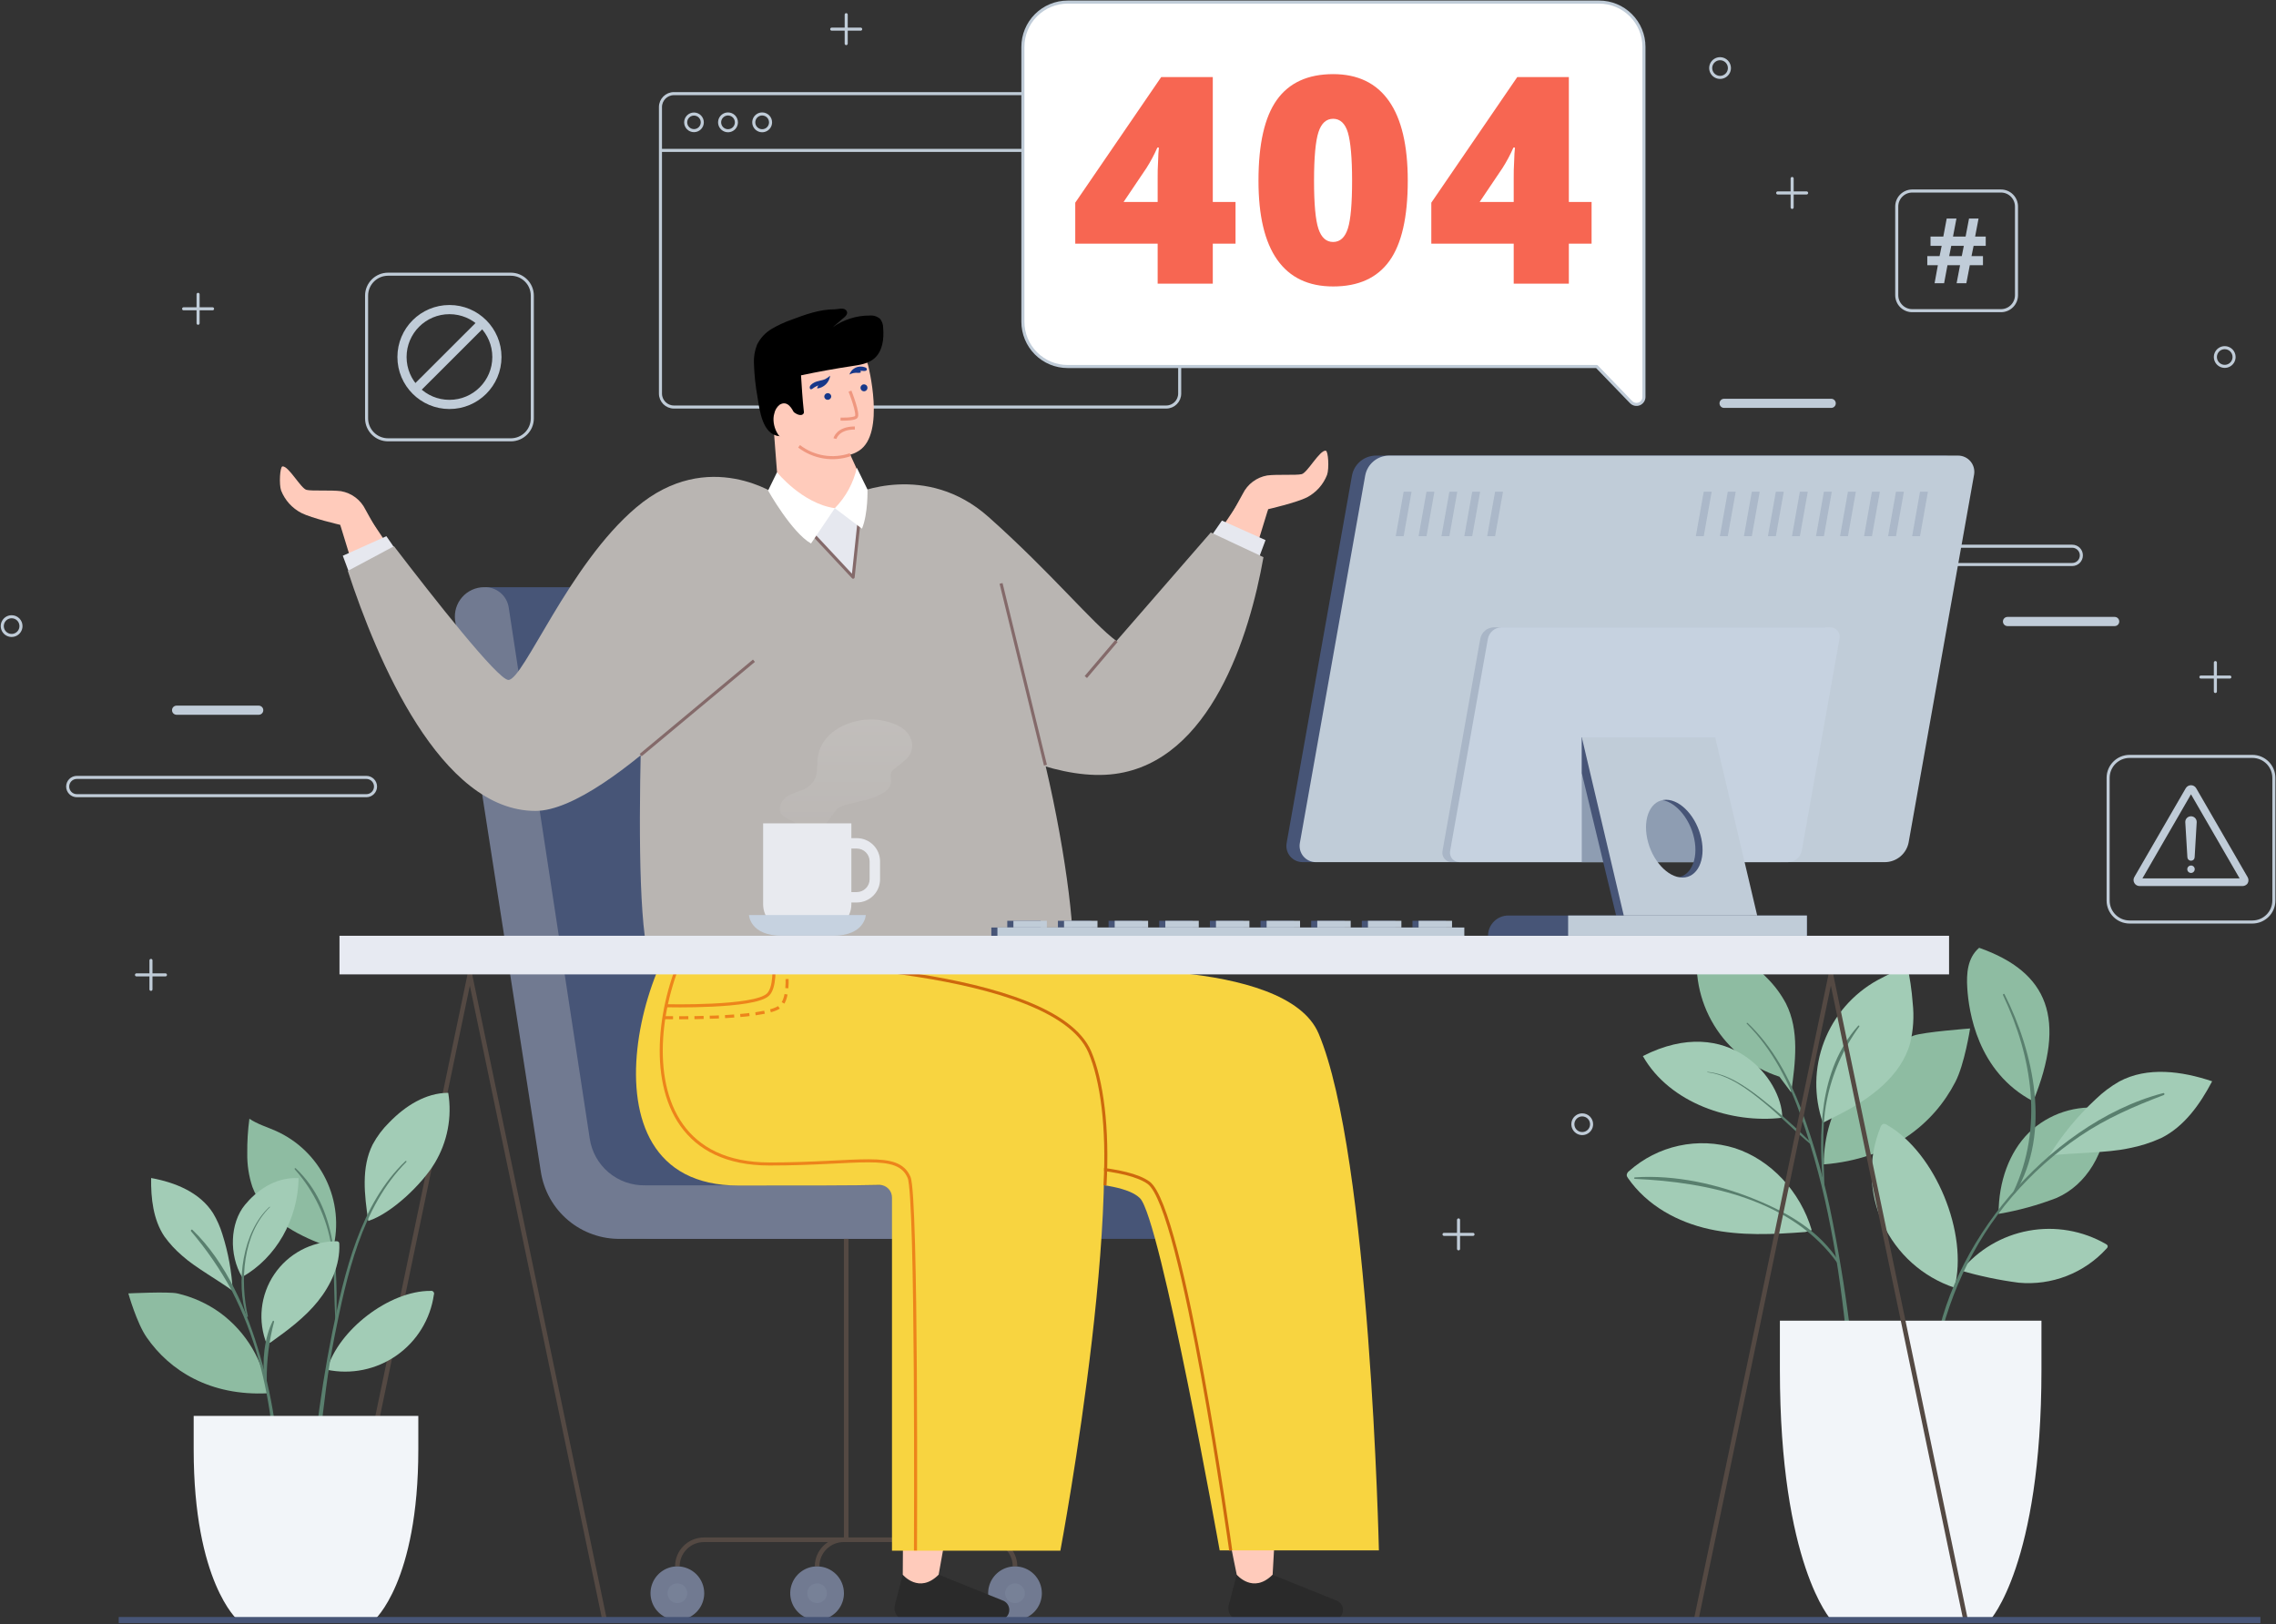 <svg width="744" height="531" viewBox="0 0 744 531" fill="none" xmlns="http://www.w3.org/2000/svg">
<rect x="0" y="0" width="744" height="531" fill="#333333" stroke="none"/>
<path d="M381.224 30.607H220.299C217.868 30.607 215.897 32.577 215.897 35.007V128.666C215.897 131.096 217.868 133.065 220.299 133.065H381.224C383.656 133.065 385.627 131.096 385.627 128.666V35.007C385.627 32.577 383.656 30.607 381.224 30.607Z" stroke="#C0CCD8" stroke-miterlimit="10"/>
<path d="M215.897 49.166H385.627" stroke="#C0CCD8" stroke-miterlimit="10"/>
<path d="M226.855 42.711C228.355 42.711 229.571 41.496 229.571 39.997C229.571 38.498 228.355 37.283 226.855 37.283C225.355 37.283 224.139 38.498 224.139 39.997C224.139 41.496 225.355 42.711 226.855 42.711Z" stroke="#C0CCD8" stroke-miterlimit="10"/>
<path d="M240.722 39.997C240.722 40.539 240.561 41.069 240.26 41.52C239.958 41.971 239.53 42.322 239.028 42.53C238.527 42.737 237.976 42.792 237.444 42.686C236.911 42.58 236.423 42.319 236.039 41.936C235.655 41.552 235.394 41.064 235.288 40.532C235.182 40 235.237 39.449 235.444 38.948C235.652 38.447 236.004 38.019 236.455 37.718C236.906 37.417 237.436 37.256 237.979 37.256C238.706 37.256 239.404 37.545 239.918 38.059C240.433 38.573 240.722 39.27 240.722 39.997Z" stroke="#C0CCD8" stroke-miterlimit="10"/>
<path d="M251.886 39.997C251.886 40.539 251.725 41.069 251.424 41.52C251.122 41.971 250.694 42.322 250.193 42.53C249.692 42.737 249.14 42.792 248.608 42.686C248.076 42.58 247.587 42.319 247.203 41.936C246.82 41.552 246.558 41.064 246.453 40.532C246.347 40 246.401 39.449 246.609 38.948C246.816 38.447 247.168 38.019 247.619 37.718C248.07 37.417 248.6 37.256 249.143 37.256C249.871 37.256 250.568 37.545 251.083 38.059C251.597 38.573 251.886 39.27 251.886 39.997Z" stroke="#C0CCD8" stroke-miterlimit="10"/>
<path d="M166.987 89.643H126.855C122.977 89.643 119.833 92.785 119.833 96.66V136.766C119.833 140.642 122.977 143.784 126.855 143.784H166.987C170.865 143.784 174.009 140.642 174.009 136.766V96.66C174.009 92.785 170.865 89.643 166.987 89.643Z" stroke="#C0CCD8" stroke-linejoin="round"/>
<path d="M146.921 132.216C155.488 132.216 162.433 125.275 162.433 116.713C162.433 108.152 155.488 101.211 146.921 101.211C138.354 101.211 131.409 108.152 131.409 116.713C131.409 125.275 138.354 132.216 146.921 132.216Z" stroke="#C0CCD8" stroke-width="3" stroke-miterlimit="10"/>
<path d="M157.4 105.762L135.482 127.651" stroke="#C0CCD8" stroke-width="3" stroke-miterlimit="10"/>
<path d="M533.192 131.462L521.959 119.825H349.02C345.135 119.825 341.409 118.282 338.662 115.537C335.915 112.792 334.372 109.068 334.372 105.186V15.324C334.372 11.442 335.915 7.718 338.662 4.973C341.409 2.228 345.135 0.686 349.02 0.686H522.741C526.626 0.686 530.352 2.228 533.099 4.973C535.846 7.718 537.389 11.442 537.389 15.324V129.776C537.387 130.261 537.241 130.735 536.968 131.136C536.695 131.538 536.309 131.849 535.858 132.03C535.408 132.211 534.913 132.254 534.439 132.152C533.964 132.051 533.53 131.811 533.192 131.462Z" fill="white" stroke="#C0CCD8" stroke-linejoin="round"/>
<path d="M403.882 79.65H396.448V92.727H378.426V79.65H351.489V66.259L379.578 25.207H396.448V66.026H403.882V79.65ZM378.426 66.026V58.185C378.426 56.705 378.426 54.718 378.59 52.196C378.605 50.876 378.688 49.559 378.837 48.248H378.33C377.317 50.556 376.129 52.783 374.778 54.91L367.289 66.026H378.426Z" fill="#F76652"/>
<path d="M460.184 59.063C460.184 70.997 458.182 79.747 454.177 85.312C450.172 90.877 444.041 93.655 435.784 93.645C427.72 93.645 421.634 90.744 417.529 84.942C413.423 79.139 411.375 70.513 411.384 59.063C411.384 47.056 413.387 38.252 417.392 32.65C421.397 27.049 427.527 24.244 435.784 24.234C443.822 24.234 449.897 27.154 454.012 32.993C458.127 38.832 460.184 47.522 460.184 59.063ZM429.544 59.063C429.544 66.693 430.024 71.943 430.984 74.812C431.944 77.682 433.544 79.112 435.784 79.103C438.061 79.103 439.679 77.622 440.612 74.675C441.545 71.728 441.984 66.451 441.984 59.063C441.984 51.675 441.504 46.343 440.612 43.342C439.721 40.34 438.047 38.832 435.798 38.832C433.549 38.832 431.944 40.285 430.997 43.177C430.051 46.069 429.544 51.36 429.544 59.063Z" fill="#F76652"/>
<path d="M520.272 79.65H512.838V92.727H494.816V79.65H467.879V66.259L495.968 25.207H512.838V66.026H520.272V79.65ZM494.816 66.026V58.185C494.816 56.705 494.816 54.718 494.98 52.196C494.995 50.876 495.078 49.559 495.227 48.248H494.72C493.707 50.556 492.519 52.783 491.168 54.91L483.679 66.026H494.816Z" fill="#F76652"/>
<path d="M736.278 247.283H696.146C692.268 247.283 689.124 250.425 689.124 254.301V294.407C689.124 298.283 692.268 301.425 696.146 301.425H736.278C740.156 301.425 743.3 298.283 743.3 294.407V254.301C743.3 250.425 740.156 247.283 736.278 247.283Z" stroke="#C0CCD8" stroke-linejoin="round"/>
<path d="M733.686 289.556C733.476 289.635 733.252 289.672 733.028 289.666H699.411C699.063 289.668 698.721 289.578 698.42 289.404C698.119 289.231 697.869 288.981 697.696 288.679C697.521 288.382 697.429 288.044 697.429 287.699C697.429 287.354 697.521 287.016 697.696 286.719L714.498 257.688C714.673 257.388 714.923 257.14 715.224 256.966C715.524 256.793 715.865 256.702 716.212 256.701C716.558 256.701 716.897 256.793 717.195 256.966C717.494 257.139 717.742 257.388 717.913 257.688L734.742 286.788C734.91 287.089 734.998 287.429 734.998 287.774C734.998 288.12 734.91 288.459 734.742 288.761C734.492 289.14 734.119 289.42 733.686 289.556ZM700.33 287.171H732.109L716.212 259.676L700.33 287.171Z" fill="#C0CCD8"/>
<path d="M716.212 281.387C715.909 281.387 715.617 281.27 715.397 281.061C715.177 280.852 715.047 280.566 715.033 280.263L714.347 268.804C714.334 268.552 714.372 268.3 714.46 268.063C714.549 267.826 714.684 267.61 714.859 267.428C715.034 267.246 715.244 267.101 715.477 267.003C715.709 266.905 715.96 266.855 716.212 266.857C716.464 266.857 716.714 266.908 716.946 267.007C717.178 267.106 717.387 267.25 717.561 267.432C717.736 267.614 717.871 267.829 717.96 268.065C718.049 268.301 718.089 268.552 718.078 268.804L717.406 280.249C717.395 280.557 717.264 280.848 717.041 281.061C716.818 281.273 716.521 281.39 716.212 281.387Z" fill="#C0CCD8"/>
<path d="M717.433 284.156C717.436 284.397 717.367 284.635 717.234 284.837C717.102 285.039 716.912 285.198 716.689 285.292C716.466 285.387 716.221 285.413 715.983 285.367C715.745 285.322 715.526 285.207 715.354 285.037C715.182 284.867 715.065 284.649 715.016 284.412C714.968 284.175 714.992 283.929 715.083 283.706C715.175 283.482 715.332 283.291 715.533 283.156C715.734 283.021 715.97 282.949 716.212 282.949C716.372 282.947 716.531 282.977 716.679 283.037C716.827 283.097 716.961 283.186 717.075 283.298C717.188 283.41 717.278 283.543 717.34 283.691C717.401 283.838 717.433 283.996 717.433 284.156Z" fill="#C0CCD8"/>
<path d="M6.858 204.684C6.858 205.288 6.678 205.879 6.342 206.382C6.006 206.884 5.529 207.276 4.97 207.508C4.411 207.739 3.796 207.799 3.203 207.681C2.609 207.564 2.064 207.272 1.637 206.845C1.209 206.417 0.918 205.873 0.799 205.28C0.681 204.687 0.742 204.072 0.974 203.514C1.205 202.955 1.597 202.478 2.1 202.142C2.603 201.806 3.194 201.627 3.799 201.627C4.201 201.625 4.6 201.703 4.972 201.856C5.344 202.009 5.682 202.234 5.966 202.518C6.25 202.802 6.476 203.14 6.629 203.512C6.782 203.883 6.86 204.282 6.858 204.684Z" stroke="#C0CCD8" stroke-linecap="round" stroke-linejoin="round"/>
<path d="M520.272 367.533C520.272 368.138 520.093 368.729 519.757 369.231C519.42 369.734 518.943 370.126 518.384 370.357C517.825 370.588 517.21 370.649 516.617 370.531C516.023 370.413 515.479 370.122 515.051 369.695C514.623 369.267 514.332 368.722 514.214 368.129C514.096 367.537 514.156 366.922 514.388 366.363C514.619 365.805 515.011 365.328 515.514 364.992C516.017 364.656 516.609 364.477 517.213 364.477C518.025 364.477 518.803 364.799 519.376 365.372C519.95 365.945 520.272 366.723 520.272 367.533V367.533Z" stroke="#C0CCD8" stroke-linecap="round" stroke-linejoin="round"/>
<path d="M730.298 116.713C730.298 117.317 730.119 117.908 729.783 118.411C729.447 118.914 728.969 119.305 728.41 119.537C727.851 119.768 727.236 119.829 726.643 119.711C726.05 119.593 725.505 119.302 725.077 118.874C724.649 118.447 724.358 117.902 724.24 117.309C724.122 116.716 724.182 116.102 724.414 115.543C724.645 114.985 725.038 114.507 725.54 114.171C726.043 113.836 726.635 113.656 727.24 113.656C728.051 113.656 728.829 113.978 729.402 114.552C729.976 115.125 730.298 115.902 730.298 116.713Z" stroke="#C0CCD8" stroke-linecap="round" stroke-linejoin="round"/>
<path d="M565.328 22.247C565.327 22.854 565.146 23.448 564.807 23.952C564.468 24.456 563.986 24.848 563.423 25.077C562.86 25.306 562.242 25.362 561.647 25.239C561.052 25.115 560.507 24.817 560.082 24.383C559.657 23.948 559.371 23.397 559.261 22.8C559.151 22.203 559.221 21.586 559.463 21.029C559.705 20.472 560.108 19.999 560.62 19.672C561.132 19.344 561.73 19.177 562.338 19.19C563.137 19.208 563.897 19.538 564.456 20.109C565.015 20.681 565.328 21.448 565.328 22.247V22.247Z" stroke="#C0CCD8" stroke-linecap="round" stroke-linejoin="round"/>
<path d="M724.181 216.607V226.065" stroke="#C0CCD8" stroke-linecap="round" stroke-linejoin="round"/>
<path d="M728.913 221.338H719.449" stroke="#C0CCD8" stroke-linecap="round" stroke-linejoin="round"/>
<path d="M476.78 398.812V408.27" stroke="#C0CCD8" stroke-linecap="round" stroke-linejoin="round"/>
<path d="M481.512 403.541H472.035" stroke="#C0CCD8" stroke-linecap="round" stroke-linejoin="round"/>
<path d="M276.615 4.797V14.255" stroke="#C0CCD8" stroke-linecap="round" stroke-linejoin="round"/>
<path d="M281.347 9.527H271.883" stroke="#C0CCD8" stroke-linecap="round" stroke-linejoin="round"/>
<path d="M64.751 96.223V105.68" stroke="#C0CCD8" stroke-linecap="round" stroke-linejoin="round"/>
<path d="M69.483 100.951H60.02" stroke="#C0CCD8" stroke-linecap="round" stroke-linejoin="round"/>
<path d="M49.349 313.98V323.438" stroke="#C0CCD8" stroke-linecap="round" stroke-linejoin="round"/>
<path d="M54.081 318.709H44.617" stroke="#C0CCD8" stroke-linecap="round" stroke-linejoin="round"/>
<path d="M585.832 58.35V67.807" stroke="#C0CCD8" stroke-linecap="round" stroke-linejoin="round"/>
<path d="M590.564 63.078H581.101" stroke="#C0CCD8" stroke-linecap="round" stroke-linejoin="round"/>
<path d="M119.764 260.127H25.127C24.733 260.128 24.343 260.052 23.979 259.903C23.614 259.754 23.283 259.534 23.004 259.256C22.725 258.979 22.503 258.649 22.352 258.285C22.201 257.922 22.123 257.532 22.123 257.139C22.123 256.745 22.201 256.355 22.352 255.992C22.503 255.628 22.725 255.298 23.004 255.021C23.283 254.743 23.614 254.523 23.979 254.374C24.343 254.225 24.733 254.149 25.127 254.15H119.764C120.557 254.15 121.318 254.465 121.879 255.026C122.439 255.586 122.754 256.346 122.754 257.139V257.139C122.754 257.931 122.439 258.691 121.879 259.251C121.318 259.812 120.557 260.127 119.764 260.127Z" stroke="#C0CCD8" stroke-miterlimit="10"/>
<path d="M677.384 184.548H582.678C582.284 184.55 581.895 184.474 581.531 184.325C581.168 184.175 580.837 183.955 580.559 183.677C580.281 183.399 580.061 183.069 579.912 182.706C579.762 182.343 579.686 181.953 579.688 181.56V181.56C579.686 181.167 579.762 180.778 579.912 180.415C580.061 180.051 580.281 179.721 580.559 179.443C580.837 179.166 581.168 178.946 581.531 178.796C581.895 178.647 582.284 178.57 582.678 178.572H677.384C677.777 178.57 678.166 178.647 678.53 178.796C678.894 178.946 679.224 179.166 679.502 179.443C679.78 179.721 680 180.051 680.15 180.415C680.299 180.778 680.375 181.167 680.374 181.56V181.56C680.375 181.953 680.299 182.343 680.15 182.706C680 183.069 679.78 183.399 679.502 183.677C679.224 183.955 678.894 184.175 678.53 184.325C678.166 184.474 677.777 184.55 677.384 184.548Z" stroke="#C0CCD8" stroke-miterlimit="10"/>
<path d="M691.264 204.683H656.234C656.037 204.683 655.841 204.644 655.659 204.568C655.477 204.492 655.311 204.381 655.172 204.241C655.033 204.101 654.923 203.934 654.849 203.752C654.775 203.569 654.738 203.373 654.739 203.176C654.739 202.779 654.897 202.399 655.177 202.119C655.458 201.839 655.838 201.682 656.234 201.682H691.264C691.66 201.682 692.041 201.839 692.321 202.119C692.601 202.399 692.759 202.779 692.759 203.176C692.761 203.373 692.723 203.569 692.649 203.752C692.575 203.934 692.465 204.101 692.326 204.241C692.187 204.381 692.021 204.492 691.839 204.568C691.657 204.644 691.461 204.683 691.264 204.683Z" fill="#C0CCD8"/>
<path d="M598.601 133.353H563.599C563.402 133.355 563.206 133.318 563.023 133.244C562.84 133.169 562.674 133.06 562.533 132.921C562.393 132.782 562.282 132.616 562.206 132.434C562.13 132.252 562.091 132.057 562.091 131.859C562.091 131.662 562.13 131.467 562.206 131.284C562.282 131.102 562.393 130.937 562.533 130.798C562.674 130.659 562.84 130.549 563.023 130.475C563.206 130.401 563.402 130.363 563.599 130.365H598.601C598.998 130.365 599.378 130.523 599.658 130.803C599.939 131.083 600.096 131.463 600.096 131.859C600.096 132.256 599.939 132.636 599.658 132.916C599.378 133.196 598.998 133.353 598.601 133.353Z" fill="#C0CCD8"/>
<path d="M84.557 233.674H57.784C57.583 233.681 57.383 233.648 57.195 233.576C57.007 233.504 56.836 233.395 56.691 233.256C56.546 233.116 56.431 232.949 56.353 232.764C56.274 232.579 56.234 232.381 56.234 232.18C56.232 231.983 56.27 231.788 56.344 231.606C56.419 231.424 56.529 231.258 56.668 231.119C56.807 230.98 56.972 230.87 57.155 230.796C57.337 230.721 57.532 230.684 57.729 230.686H84.557C84.754 230.684 84.95 230.721 85.133 230.795C85.316 230.87 85.482 230.979 85.623 231.118C85.763 231.257 85.874 231.423 85.95 231.605C86.026 231.787 86.065 231.982 86.065 232.18C86.065 232.377 86.026 232.572 85.95 232.755C85.874 232.937 85.763 233.102 85.623 233.241C85.482 233.38 85.316 233.49 85.133 233.564C84.95 233.638 84.754 233.675 84.557 233.674Z" fill="#C0CCD8"/>
<path d="M625.1 101.566H654.095C656.897 101.566 659.169 99.296 659.169 96.495V67.519C659.169 64.718 656.897 62.447 654.095 62.447L625.1 62.447C622.297 62.447 620.025 64.718 620.025 67.519V96.495C620.025 99.296 622.297 101.566 625.1 101.566Z" stroke="#C0CCD8" stroke-linejoin="round"/>
<path d="M645.152 80.363L644.466 83.721H648.21V86.709H643.904L642.779 92.589H639.597L640.722 86.709H636.607L635.51 92.589H632.396L633.466 86.709H630.01V83.721H634.029L634.714 80.363H631.066V77.333H635.249L636.36 71.439H639.542L638.418 77.333H642.532L643.657 71.439H646.77L645.646 77.333H649.116V80.363H645.152ZM637.169 83.721H641.284L641.956 80.363H637.841L637.169 83.721Z" fill="#C0CCD8"/>
<path d="M309.971 372.193L282.54 191.963H158.689L188.369 382.953C189.301 389.176 192.469 394.846 197.28 398.905C202.091 402.964 208.216 405.133 214.511 405.007H422.713L424.249 387.504H328.076C323.71 387.593 319.462 386.087 316.128 383.268C312.795 380.449 310.605 376.511 309.971 372.193Z" fill="#475577"/>
<path d="M192.772 372.195L166.301 198.64C166.024 196.758 165.071 195.043 163.619 193.814C162.167 192.585 160.317 191.927 158.415 191.964H158.168C156.819 191.981 155.488 192.282 154.264 192.847C153.039 193.413 151.947 194.23 151.059 195.245C150.171 196.26 149.508 197.451 149.111 198.739C148.715 200.028 148.595 201.386 148.759 202.724L176.78 382.954C177.713 389.189 180.891 394.869 185.716 398.93C190.542 402.99 196.684 405.151 202.99 405.009H337.115L338.651 387.505H210.849C206.488 387.588 202.246 386.079 198.918 383.26C195.591 380.442 193.405 376.508 192.772 372.195Z" fill="#717A91"/>
<path d="M276.615 405.008V503.381" stroke="#544943" stroke-width="1.5" stroke-miterlimit="10"/>
<path d="M221.424 512.071C221.424 509.766 222.34 507.556 223.971 505.926C225.601 504.296 227.813 503.381 230.119 503.381H323.097C325.403 503.381 327.615 504.296 329.246 505.926C330.877 507.556 331.793 509.766 331.793 512.071V512.071" stroke="#544943" stroke-width="1.5" stroke-miterlimit="10"/>
<path d="M267.097 512.071C267.097 509.766 268.013 507.556 269.644 505.926C271.275 504.296 273.486 503.381 275.793 503.381" stroke="#544943" stroke-width="1.5" stroke-miterlimit="10"/>
<path d="M230.202 520.856C230.202 522.591 229.687 524.287 228.723 525.73C227.758 527.173 226.387 528.297 224.783 528.961C223.179 529.625 221.414 529.799 219.711 529.46C218.009 529.122 216.445 528.286 215.217 527.059C213.989 525.832 213.153 524.269 212.815 522.568C212.476 520.866 212.65 519.102 213.314 517.499C213.979 515.896 215.104 514.526 216.547 513.562C217.991 512.598 219.688 512.084 221.424 512.084C223.752 512.084 225.985 513.008 227.631 514.653C229.277 516.298 230.202 518.53 230.202 520.856Z" fill="#717A91"/>
<g opacity="0.45">
<path opacity="0.45" d="M224.647 520.858C224.647 521.495 224.458 522.118 224.104 522.647C223.75 523.177 223.246 523.59 222.657 523.834C222.068 524.078 221.42 524.141 220.795 524.017C220.17 523.893 219.596 523.586 219.145 523.136C218.694 522.685 218.387 522.111 218.263 521.486C218.138 520.861 218.202 520.214 218.446 519.625C218.69 519.037 219.103 518.534 219.633 518.18C220.163 517.826 220.786 517.637 221.424 517.637C222.278 517.64 223.095 517.981 223.699 518.584C224.303 519.187 224.643 520.005 224.647 520.858Z" fill="#8E9DB2"/>
</g>
<path d="M275.875 520.856C275.875 522.591 275.36 524.287 274.395 525.73C273.431 527.173 272.06 528.297 270.456 528.961C268.852 529.625 267.087 529.799 265.384 529.46C263.681 529.122 262.117 528.286 260.89 527.059C259.662 525.832 258.826 524.269 258.487 522.568C258.149 520.866 258.322 519.102 258.987 517.499C259.651 515.896 260.776 514.526 262.22 513.562C263.663 512.598 265.36 512.084 267.097 512.084C269.425 512.084 271.657 513.008 273.304 514.653C274.95 516.298 275.875 518.53 275.875 520.856Z" fill="#717A91"/>
<g opacity="0.45">
<path opacity="0.45" d="M270.32 520.858C270.32 521.495 270.131 522.118 269.777 522.647C269.422 523.177 268.919 523.59 268.33 523.834C267.741 524.078 267.093 524.141 266.468 524.017C265.843 523.893 265.268 523.586 264.818 523.136C264.367 522.685 264.06 522.111 263.935 521.486C263.811 520.861 263.875 520.214 264.119 519.625C264.363 519.037 264.776 518.534 265.306 518.18C265.836 517.826 266.459 517.637 267.097 517.637C267.95 517.64 268.768 517.981 269.372 518.584C269.975 519.187 270.316 520.005 270.32 520.858Z" fill="#8E9DB2"/>
</g>
<path d="M340.571 520.856C340.571 522.591 340.056 524.287 339.092 525.73C338.127 527.173 336.756 528.297 335.152 528.961C333.548 529.625 331.783 529.799 330.081 529.46C328.378 529.122 326.814 528.286 325.586 527.059C324.359 525.832 323.523 524.269 323.184 522.568C322.845 520.866 323.019 519.102 323.683 517.499C324.348 515.896 325.473 514.526 326.916 513.562C328.36 512.598 330.057 512.084 331.793 512.084C334.121 512.084 336.354 513.008 338 514.653C339.646 516.298 340.571 518.53 340.571 520.856Z" fill="#717A91"/>
<g opacity="0.45">
<path opacity="0.45" d="M335.016 520.858C335.016 521.495 334.827 522.118 334.473 522.647C334.119 523.177 333.615 523.59 333.026 523.834C332.437 524.078 331.789 524.141 331.164 524.017C330.539 523.893 329.965 523.586 329.514 523.136C329.063 522.685 328.756 522.111 328.632 521.486C328.507 520.861 328.571 520.214 328.815 519.625C329.059 519.037 329.472 518.534 330.002 518.18C330.532 517.826 331.156 517.637 331.793 517.637C332.647 517.64 333.464 517.981 334.068 518.584C334.672 519.187 335.013 520.005 335.016 520.858Z" fill="#8E9DB2"/>
</g>
<path d="M373.406 211.303L404.801 164.48L414.525 166.509C407.091 191.524 402.181 201.42 402.181 201.42" fill="#FFCBBB"/>
<path d="M409.519 174.227L414.525 166.469C414.525 166.469 423.838 164.318 427.226 162.604C430.24 161.022 432.579 158.402 433.809 155.23C434.522 153.242 434.221 147.431 433.37 147.335C431.368 147.116 427.377 154.572 425.498 155.011C423.618 155.449 417.57 155.011 414.237 155.436C412.527 155.732 410.912 156.43 409.525 157.471C408.137 158.512 407.016 159.867 406.255 161.425L401.125 170.719" fill="#FFCBBB"/>
<path d="M393.924 178.161L399.438 170.184L413.688 176.571L409.162 188.701" fill="#E6E8EF"/>
<path d="M279.399 161.452C279.399 161.452 302.634 150.774 323.111 168.977C343.588 187.179 357.4 204.08 364.957 209.549L395.79 174.076L413.016 182.149C408.476 207.835 395.735 248.777 364.532 252.999C330.778 257.563 281.292 215.991 281.292 215.991" fill="#B9B5B2"/>
<path d="M354.945 221.337L364.957 209.549" stroke="#846A6A" stroke-miterlimit="10"/>
<path d="M404.252 514.799L401.646 524.819C401.5 525.386 401.486 525.98 401.604 526.554C401.722 527.128 401.97 527.668 402.328 528.132C402.687 528.596 403.146 528.972 403.672 529.231C404.198 529.491 404.777 529.627 405.363 529.63H435.729C436.604 529.63 437.442 529.283 438.062 528.667C438.681 528.05 439.031 527.214 439.035 526.34C439.036 525.642 438.815 524.961 438.403 524.397C437.991 523.832 437.41 523.414 436.744 523.201L415.979 514.826" fill="#2A2A2A"/>
<path d="M386.778 358.35C381.937 409.27 404.279 514.799 404.279 514.799C404.279 514.799 409.587 521.213 416.006 514.799C416.006 514.799 421.396 414.191 427.075 368.945" fill="#FFCBBB"/>
<path d="M314.319 298.711L349.157 316.968V317.325C349.157 317.325 420.286 312.555 431.039 337.885C447.881 377.634 450.748 506.848 450.748 506.848H398.698C398.698 506.848 379.317 398.304 372.638 391.711C365.958 385.118 338.706 385.584 288.493 385.584C232.081 385.584 259.608 312.939 280.62 306.661" fill="#F8D440"/>
<path d="M402.305 506.89C402.305 506.89 386.779 394.892 375.463 386.668C361.583 376.648 296.023 383.2 296.023 383.2" stroke="#CE680D" stroke-miterlimit="10"/>
<path d="M295.104 514.799L292.498 524.819C292.351 525.39 292.337 525.987 292.458 526.564C292.578 527.141 292.829 527.683 293.193 528.148C293.556 528.613 294.021 528.988 294.552 529.245C295.083 529.502 295.666 529.634 296.256 529.63H326.622C327.058 529.63 327.488 529.544 327.89 529.377C328.292 529.21 328.657 528.965 328.964 528.657C329.272 528.349 329.515 527.983 329.68 527.581C329.845 527.179 329.93 526.748 329.928 526.313C329.929 525.614 329.707 524.933 329.296 524.369C328.884 523.805 328.303 523.386 327.637 523.174L306.872 514.799" fill="#2A2A2A"/>
<path d="M300.165 358.35C295.31 409.27 295.104 514.799 295.104 514.799C295.104 514.799 300.412 521.213 306.831 514.799C306.831 514.799 325.1 414.191 330.778 368.945" fill="#FFCBBB"/>
<path d="M252.846 314.694C252.846 314.694 344.26 316.175 356.22 343.849C370.923 377.896 346.619 506.959 346.619 506.959H291.579V391.548C291.597 390.467 291.189 389.422 290.442 388.639C289.695 387.857 288.669 387.4 287.588 387.368C279.962 387.573 262.9 387.573 241.311 387.573C184.899 387.573 212.44 299.85 233.439 293.6" fill="#F8D440"/>
<path d="M252.846 314.693C252.846 314.693 344.26 316.174 356.22 343.848C360.198 353.072 362.269 368.78 361.213 387.504" stroke="#CE680D" stroke-miterlimit="10"/>
<path d="M299.26 506.891C299.26 506.891 299.822 391.041 297.161 384.9C293.458 376.306 280.826 380.528 251.53 380.528C195.117 380.528 218.091 299.823 239.103 293.586" stroke="#ED841B" stroke-miterlimit="10"/>
<path d="M217.721 328.798C217.721 328.798 246.688 329.497 251.077 325.124C255.466 320.752 251.077 300.85 251.077 300.85" stroke="#ED841B" stroke-miterlimit="10"/>
<path d="M217.008 332.69C217.008 332.69 250.076 333.389 255.082 328.99C260.088 324.59 255.082 304.701 255.082 304.701" stroke="#ED841B" stroke-miterlimit="10" stroke-dasharray="3 2"/>
<path d="M211.425 194.103C211.425 194.103 204.485 317.326 214.991 317.326C225.497 317.326 342.313 316.97 349.157 316.97C356.001 316.97 339.981 211.592 316.912 189.333C316.912 189.333 282.691 152.228 267.618 155.778C252.545 159.329 211.425 194.103 211.425 194.103Z" fill="#B9B5B2"/>
<path d="M341.75 250.149L327.239 190.73" stroke="#846A6A" stroke-miterlimit="10"/>
<path d="M152.339 216.416L120.944 169.553L111.219 171.581C118.653 196.596 123.563 206.492 123.563 206.492" fill="#FFCBBB"/>
<path d="M116.226 179.339L111.22 171.581C111.22 171.581 101.907 169.429 98.519 167.702C95.495 166.139 93.141 163.534 91.894 160.369C91.181 158.381 91.497 152.556 92.333 152.473C94.336 152.254 98.341 159.711 100.206 160.149C102.071 160.588 108.134 160.149 111.466 160.574C113.176 160.871 114.791 161.568 116.179 162.609C117.566 163.651 118.687 165.006 119.449 166.564L124.592 175.857" fill="#FFCBBB"/>
<path d="M131.82 183.274L126.307 175.297L112.056 181.684L116.582 193.815" fill="#E6E8EF"/>
<path d="M254.602 162.166C254.602 162.166 231.628 145.841 207.969 165.894C185.859 184.576 171.143 222.283 166.191 222.283C162.762 222.283 141.503 195.172 128.789 178.573L113.702 186.646C123.22 215.691 143.972 265.103 175.024 265.103C199.397 265.103 249.417 208.07 249.417 208.07" fill="#B9B5B2"/>
<path d="M209.423 246.86L246.455 216.006" stroke="#846A6A" stroke-miterlimit="10"/>
<path d="M256.81 165.07L278.878 188.7L281.772 161.383" fill="#E6E8EF"/>
<path d="M256.81 165.07L278.878 188.7L281.772 161.383" stroke="#846A6A" stroke-linejoin="round"/>
<path d="M274.531 141.181L280.744 154.791C280.744 154.791 283.24 162.577 272.898 166.113C269.789 167.277 266.41 167.522 263.165 166.817C259.92 166.112 256.947 164.488 254.602 162.138L252.956 140.797" fill="#FFCBBB"/>
<path d="M253.998 154.393C253.998 154.393 262.228 164.618 272.898 166.139L265.108 177.68C258.785 174.075 251.077 160.369 251.077 160.369L253.998 154.393Z" fill="white"/>
<path d="M280.099 152.939C278.964 157.919 276.472 162.488 272.898 166.139L281.772 172.842C283.816 167.825 283.569 160.012 283.569 160.012L280.099 152.939Z" fill="white"/>
<path d="M283.734 119.25C283.734 119.25 289.59 141.688 280.799 147.349C272.007 153.01 256.687 144.402 255.809 141.578C254.931 138.755 250.926 114.823 256.673 113.027C266.877 109.833 280.744 109.655 283.734 119.25Z" fill="#FFCBBB"/>
<path d="M283.542 126.526C283.576 126.672 283.581 126.823 283.557 126.971C283.533 127.119 283.479 127.261 283.4 127.388C283.322 127.515 283.218 127.626 283.097 127.713C282.975 127.8 282.837 127.863 282.691 127.897C282.545 127.931 282.394 127.936 282.246 127.912C282.098 127.888 281.957 127.835 281.829 127.756C281.702 127.677 281.591 127.574 281.504 127.452C281.417 127.331 281.354 127.193 281.32 127.047C281.285 126.901 281.28 126.75 281.305 126.603C281.329 126.455 281.382 126.313 281.461 126.186C281.54 126.059 281.643 125.948 281.765 125.861C281.886 125.773 282.024 125.711 282.17 125.677C282.316 125.642 282.467 125.637 282.615 125.661C282.763 125.686 282.905 125.739 283.032 125.818C283.159 125.897 283.27 126 283.357 126.121C283.445 126.243 283.507 126.381 283.542 126.526Z" fill="#173789"/>
<path d="M281.58 119.852C281.978 119.852 283.693 120.085 283.336 120.935C283.171 121.305 282.568 121.305 282.239 121.278C281.894 121.215 281.541 121.215 281.196 121.278C281.285 121.386 281.359 121.506 281.416 121.634C281.512 121.881 280.661 121.908 280.565 121.908C279.568 121.773 278.554 121.96 277.671 122.443C277.943 121.639 278.474 120.948 279.182 120.479C279.89 120.01 280.734 119.789 281.58 119.852Z" fill="#173789"/>
<path d="M269.442 129.638C269.449 129.789 269.486 129.936 269.551 130.071C269.616 130.207 269.707 130.328 269.82 130.428C269.932 130.528 270.064 130.604 270.206 130.652C270.348 130.7 270.499 130.719 270.649 130.708C270.952 130.69 271.236 130.553 271.439 130.327C271.642 130.101 271.748 129.805 271.733 129.501C271.689 129.218 271.541 128.96 271.318 128.779C271.095 128.599 270.812 128.508 270.525 128.525C270.238 128.543 269.968 128.666 269.768 128.872C269.567 129.078 269.451 129.351 269.442 129.638Z" fill="#173789"/>
<path d="M266.082 125.102C265.245 125.554 264.56 126.157 264.71 126.842C264.861 127.528 265.396 127.24 265.725 126.979C266.289 126.54 266.925 126.202 267.604 125.979C267.454 126.103 267.334 126.26 267.256 126.439C267.177 126.618 267.142 126.812 267.152 127.007C268.222 126.876 269.218 126.392 269.983 125.633C270.748 124.873 271.238 123.881 271.376 122.812C270.893 123.246 270.359 123.619 269.785 123.923C268.592 124.471 267.248 124.457 266.082 125.102Z" fill="#173789"/>
<path d="M277.85 127.871C277.85 127.871 280.963 135.698 279.797 136.424C278.631 137.151 274.764 137.014 274.764 137.014" stroke="#EF977F" stroke-miterlimit="10"/>
<path d="M277.96 148.65C275.158 149.608 272.164 149.859 269.242 149.381C266.32 148.903 263.562 147.71 261.213 145.908" stroke="#EF977F" stroke-miterlimit="10"/>
<path d="M272.939 143.386C272.939 143.386 273.735 139.918 279.441 139.918" stroke="#EF977F" stroke-miterlimit="10"/>
<path d="M288.699 107.214C288.71 106.138 288.358 105.09 287.698 104.24C287.23 103.84 286.687 103.538 286.1 103.352C285.513 103.166 284.895 103.099 284.283 103.157C279.946 103.14 275.714 104.488 272.185 107.008L275.066 104.514C275.82 103.856 277.521 102.814 276.698 101.594C275.875 100.374 273.955 101.128 272.899 101.114C267.988 101.114 263.298 102.8 258.73 104.527C256.475 105.314 254.303 106.32 252.243 107.529C250.175 108.758 248.511 110.563 247.456 112.724C246.691 114.677 246.35 116.77 246.455 118.865C246.577 122.622 246.98 126.366 247.662 130.063C248.307 134.175 249.267 142.098 254.712 142.577C255.759 142.797 256.849 142.631 257.784 142.111C258.168 141.762 258.477 141.34 258.694 140.869C258.911 140.398 259.03 139.888 259.046 139.37C259.25 137.674 259.143 135.956 258.73 134.298C259.745 134.86 260.719 135.779 261.858 135.669C262.048 135.656 262.232 135.592 262.389 135.484C262.546 135.375 262.67 135.226 262.749 135.052C262.811 134.814 262.811 134.564 262.749 134.326C262.324 130.447 262.091 126.595 261.844 122.703C267.412 121.524 273.013 120.509 278.645 119.66C281.142 119.29 283.775 118.878 285.709 117.261C288.534 114.876 289.001 110.805 288.699 107.214Z" fill="black"/>
<path d="M259.923 135.793C259.004 133.504 257.386 130.763 254.862 132.312C253.963 133.027 253.346 134.037 253.12 135.163C251.955 138.919 254.657 144.758 258.36 144.196C260.17 143.935 261.103 141.797 261.898 140.084" fill="#FFCBBB"/>
<path d="M596.174 380.664C596.139 371.477 598.941 362.503 604.199 354.967C609.457 347.431 616.914 341.7 625.553 338.557C628.735 337.378 644 336.227 644 336.227C644 336.227 642.217 347.864 639.172 353.73C632.095 367.437 618.078 378.909 596.174 380.664Z" fill="#8EBCA2"/>
<path d="M641.051 415.398C646.628 408.567 654.455 403.941 663.132 402.349C671.809 400.757 680.77 402.302 688.411 406.708C688.542 406.763 688.66 406.843 688.759 406.944C688.858 407.046 688.935 407.166 688.987 407.298C689.001 407.466 688.974 407.636 688.907 407.791C688.84 407.947 688.735 408.083 688.603 408.188C685.013 412.14 680.554 415.204 675.577 417.141C670.601 419.077 665.242 419.832 659.924 419.346C653.541 418.517 647.231 417.198 641.051 415.398Z" fill="#A2CCB6"/>
<path d="M653.313 396.839C653.313 386.189 656.865 376.635 663.119 370.385C666.346 367.249 670.249 364.894 674.529 363.502C678.809 362.109 683.352 361.716 687.807 362.353C688.151 362.361 688.479 362.498 688.726 362.737C688.971 363.093 689.073 363.528 689.014 363.957C688.466 376.772 682.047 387.381 672.24 391.644C666.125 394.003 659.789 395.744 653.326 396.839" fill="#8EBCA2"/>
<path d="M669.854 377.799C674.083 370.995 679.203 364.785 685.078 359.336C687.386 357.099 689.966 355.16 692.759 353.566C701.935 348.631 713.264 350.167 723.125 353.497C719.202 360.94 714.087 368.232 706.557 372.002C703.171 373.561 699.605 374.698 695.941 375.387C688.713 376.991 677.192 376.84 669.881 377.799" fill="#A2CCB6"/>
<path d="M664.614 360.022C646.263 350.428 643.547 330.375 643.081 323.014C642.793 318.367 643.081 313.2 646.962 309.855C669.716 317.86 675.518 333.239 664.614 360.077" fill="#8EBCA2"/>
<path d="M585.517 357.13C586.888 347.371 588.26 336.885 583.816 328.072C582.151 324.944 580.019 322.088 577.493 319.601C571.527 313.46 563.709 308.402 555.151 308.402C553.596 317.64 555.421 327.129 560.292 335.132C565.163 343.136 572.754 349.12 581.677 351.99" fill="#8EBCA2"/>
<path d="M638.898 420.963C633.764 419.247 629.036 416.499 625.006 412.888C620.975 409.277 617.726 404.88 615.459 399.968C613.193 395.055 611.957 389.731 611.827 384.322C611.697 378.914 612.676 373.537 614.704 368.521C614.763 368.288 614.873 368.071 615.024 367.884C615.176 367.697 615.366 367.545 615.581 367.438C615.804 367.404 616.032 367.414 616.251 367.468C616.47 367.522 616.676 367.619 616.857 367.753C632.698 376.855 643.52 403.309 638.898 420.963Z" fill="#A2CCB6"/>
<path d="M595.872 367.054C592.879 358.432 593.026 349.03 596.287 340.505C599.549 331.98 605.716 324.879 613.702 320.451C616.912 318.67 620.423 317.326 623.303 314.969C624.274 319.26 624.925 323.617 625.251 328.004C625.721 332.337 625.442 336.718 624.428 340.957C621.438 351.799 611.439 359.159 601.4 364.258" fill="#A2CCB6"/>
<path d="M582.609 365.41C566.15 367.411 545.838 360.763 537.032 345.247C565.204 330.923 582.609 352.827 582.609 365.41Z" fill="#A2CCB6"/>
<path d="M592.237 402.171C588.534 389.52 578.81 379.144 567.097 375.347C561.178 373.515 554.885 373.243 548.829 374.556C542.774 375.87 537.16 378.725 532.534 382.845C532.307 382.998 532.118 383.201 531.983 383.439C531.847 383.676 531.768 383.942 531.752 384.215C531.796 384.538 531.929 384.841 532.136 385.093C538.431 394.194 548.485 399.567 558.758 401.829C569.031 404.09 579.647 403.556 590.112 402.774" fill="#A2CCB6"/>
<path d="M571.047 334.719C579.592 343.245 584.927 354.087 588.877 365.354C592.916 377.07 596.101 389.063 598.41 401.238C603.471 426.828 604.801 452.734 607.75 478.585C607.75 478.955 608.353 478.969 608.34 478.585C607.342 452.095 604.265 425.725 599.136 399.716C596.7 387.034 593.222 374.574 588.74 362.461C584.763 352.072 579.427 342.162 571.294 334.431C571.116 334.253 570.828 334.541 571.02 334.719H571.047Z" fill="#597F6E"/>
<path d="M601.358 412.78C595.022 402.541 584.529 396.483 573.639 392.055C561.46 387.107 547.648 384.009 534.427 384.9C534.361 384.9 534.298 384.926 534.252 384.973C534.206 385.019 534.18 385.082 534.18 385.147C534.18 385.213 534.206 385.275 534.252 385.322C534.298 385.368 534.361 385.394 534.427 385.394C558.47 386.477 585.983 392.247 600.769 413.123C601.015 413.465 601.578 413.123 601.358 412.78Z" fill="#597F6E"/>
<path d="M596.366 388.724C596.256 379.129 595.255 369.411 597.148 359.857C598.877 351.096 602.505 342.82 607.777 335.61C607.813 335.563 607.83 335.503 607.822 335.444C607.814 335.385 607.783 335.331 607.736 335.295C607.689 335.258 607.629 335.242 607.57 335.25C607.511 335.258 607.457 335.289 607.42 335.336C594.514 349.824 594.363 370.548 596.05 388.792C596.06 388.826 596.081 388.856 596.11 388.877C596.138 388.898 596.173 388.91 596.208 388.91C596.244 388.91 596.278 388.898 596.306 388.877C596.335 388.856 596.356 388.826 596.366 388.792V388.724Z" fill="#597F6E"/>
<path d="M558.113 350.537C565.163 351.415 571.404 356.157 576.725 360.53C582.047 364.902 586.779 369.891 592.073 374.236C592.292 374.415 592.594 374.127 592.388 373.921C587.031 368.545 581.341 363.509 575.354 358.844C570.334 354.978 564.601 351.017 558.113 350.414C558.031 350.414 558.031 350.537 558.113 350.551V350.537Z" fill="#597F6E"/>
<path d="M632.479 445.1C636.333 425.047 644.412 406.721 657.798 391.136C664.252 383.625 671.678 377.006 679.88 371.453C688.48 365.614 697.71 361.639 707.311 357.993C707.709 357.843 707.558 357.24 707.146 357.349C687.67 362.421 669.744 375.867 656.893 390.999C644.041 406.132 634.344 425.266 631.958 445.086C631.958 445.36 632.41 445.429 632.465 445.155L632.479 445.1Z" fill="#597F6E"/>
<path d="M654.767 325.329C664.368 345.615 667.989 368.615 658.223 389.491C658.031 389.902 658.593 390.258 658.84 389.861C670.567 370.356 664.875 344.121 655.261 325.042C655.096 324.713 654.616 325.042 654.767 325.329Z" fill="#597F6E"/>
<path d="M667.33 431.764V447.828C667.33 511.496 650.542 529.616 650.542 529.616H598.602C598.602 529.616 581.827 511.496 581.827 447.828V431.764H667.33Z" fill="#F2F5F9"/>
<path d="M109.546 529.629L153.587 318.559" stroke="#544943" stroke-width="1.5" stroke-miterlimit="10"/>
<path d="M197.641 529.629L153.587 318.559" stroke="#544943" stroke-width="1.5" stroke-miterlimit="10"/>
<path d="M554.438 529.629L598.492 318.559" stroke="#544943" stroke-width="1.5" stroke-miterlimit="10"/>
<path d="M642.532 529.629L598.492 318.559" stroke="#544943" stroke-width="1.5" stroke-miterlimit="10"/>
<path d="M637.129 305.922H110.973V318.546H637.129V305.922Z" fill="#E7EAF2"/>
<path d="M611.714 281.852H425.827C425.048 281.854 424.279 281.686 423.573 281.358C422.867 281.03 422.241 280.55 421.741 279.954C421.241 279.357 420.879 278.658 420.679 277.906C420.48 277.154 420.449 276.367 420.587 275.602L441.942 155.503C442.274 153.661 443.243 151.995 444.679 150.794C446.116 149.594 447.929 148.937 449.802 148.938H635.73C636.509 148.936 637.278 149.104 637.985 149.432C638.691 149.76 639.317 150.239 639.818 150.835C640.319 151.431 640.683 152.13 640.884 152.882C641.086 153.634 641.119 154.421 640.983 155.188L619.614 275.286C619.286 277.138 618.313 278.813 616.867 280.015C615.42 281.217 613.595 281.868 611.714 281.852Z" fill="#475577"/>
<path d="M616.089 281.852H430.147C429.368 281.854 428.599 281.686 427.893 281.358C427.187 281.03 426.562 280.55 426.062 279.954C425.562 279.357 425.199 278.658 425 277.906C424.8 277.154 424.769 276.367 424.908 275.602L446.263 155.503C446.594 153.661 447.563 151.995 449 150.794C450.436 149.594 452.249 148.937 454.122 148.938H640.05C640.829 148.936 641.599 149.104 642.305 149.432C643.012 149.76 643.638 150.239 644.139 150.835C644.64 151.431 645.004 152.13 645.205 152.882C645.406 153.634 645.439 154.421 645.303 155.188L623.934 275.286C623.608 277.128 622.643 278.796 621.208 279.997C619.773 281.198 617.96 281.855 616.089 281.852Z" fill="#C0CCD8"/>
<path opacity="0.45" d="M581.882 281.852H474.558C474.109 281.853 473.665 281.755 473.257 281.566C472.85 281.376 472.489 281.1 472.2 280.757C471.911 280.413 471.701 280.01 471.585 279.576C471.468 279.143 471.449 278.689 471.527 278.247L483.871 208.877C484.063 207.813 484.623 206.851 485.453 206.157C486.282 205.463 487.329 205.082 488.411 205.08H595.804C596.253 205.081 596.698 205.181 597.105 205.372C597.512 205.562 597.873 205.84 598.162 206.184C598.45 206.529 598.66 206.933 598.777 207.367C598.893 207.801 598.913 208.256 598.835 208.699L586.491 278.055C586.304 279.134 585.736 280.11 584.891 280.807C584.045 281.504 582.978 281.874 581.882 281.852Z" fill="#8E9DB2"/>
<path d="M584.447 281.852H477.054C476.606 281.85 476.163 281.751 475.757 281.561C475.351 281.371 474.991 281.095 474.702 280.752C474.414 280.409 474.203 280.007 474.086 279.574C473.969 279.142 473.947 278.689 474.023 278.247L486.367 208.877C486.56 207.813 487.119 206.851 487.949 206.157C488.779 205.463 489.825 205.082 490.907 205.08H598.3C598.75 205.081 599.194 205.181 599.601 205.372C600.008 205.562 600.369 205.84 600.658 206.184C600.947 206.529 601.157 206.933 601.273 207.367C601.389 207.801 601.409 208.256 601.331 208.699L588.987 278.055C588.797 279.12 588.238 280.084 587.408 280.778C586.578 281.472 585.529 281.852 584.447 281.852Z" fill="#C6D2E0"/>
<path d="M560.651 241.061H517.063V281.852H560.651V241.061Z" fill="#8E9DB2"/>
<path d="M558.223 241.061H517.076V252.78L528.295 299.301H571.938L558.223 241.061ZM547.676 286.896C542.793 286.896 537.622 281.194 536.141 274.176C534.66 267.158 537.403 261.456 542.285 261.456C547.168 261.456 552.339 267.158 553.82 274.176C555.301 281.194 552.49 286.896 547.607 286.896H547.676Z" fill="#475577"/>
<path d="M493.019 299.301H590.66V305.921H486.422C486.422 304.17 487.116 302.49 488.353 301.25C489.589 300.009 491.267 299.308 493.019 299.301Z" fill="#475577"/>
<path d="M590.66 299.301H512.605V305.921H590.66V299.301Z" fill="#C0CCD8"/>
<path d="M560.678 241.061H517.076L530.792 299.301H574.407L560.678 241.061ZM549.993 286.896C545.111 286.896 539.94 281.194 538.459 274.176C536.977 267.158 539.734 261.456 544.617 261.456C549.5 261.456 554.657 267.158 556.152 274.176C557.647 281.194 554.849 286.896 549.993 286.896Z" fill="#C0CCD8"/>
<g opacity="0.65">
<path opacity="0.65" d="M458.84 160.754L456.248 175.283H458.84L461.419 160.754H458.84Z" fill="#8E9DB2"/>
<path opacity="0.65" d="M466.315 160.754L463.723 175.283H466.315L468.894 160.754H466.315Z" fill="#8E9DB2"/>
<path opacity="0.65" d="M473.79 160.754L471.198 175.283H473.79L476.368 160.754H473.79Z" fill="#8E9DB2"/>
<path opacity="0.65" d="M481.251 160.754L478.673 175.283H481.251L483.844 160.754H481.251Z" fill="#8E9DB2"/>
<path opacity="0.65" d="M488.726 160.754L486.148 175.283H488.726L491.318 160.754H488.726Z" fill="#8E9DB2"/>
</g>
<g opacity="0.65">
<path opacity="0.65" d="M556.934 160.754L554.355 175.283H556.934L559.526 160.754H556.934Z" fill="#8E9DB2"/>
<path opacity="0.65" d="M564.793 160.754L562.214 175.283H564.793L567.385 160.754H564.793Z" fill="#8E9DB2"/>
<path opacity="0.65" d="M572.652 160.754L570.073 175.283H572.652L575.23 160.754H572.652Z" fill="#8E9DB2"/>
<path opacity="0.65" d="M580.511 160.754L577.919 175.283H580.511L583.089 160.754H580.511Z" fill="#8E9DB2"/>
<path opacity="0.65" d="M588.356 160.754L585.778 175.283H588.356L590.948 160.754H588.356Z" fill="#8E9DB2"/>
<path opacity="0.65" d="M596.215 160.754L593.637 175.283H596.215L598.794 160.754H596.215Z" fill="#8E9DB2"/>
<path opacity="0.65" d="M604.074 160.754L601.496 175.283H604.074L606.653 160.754H604.074Z" fill="#8E9DB2"/>
<path opacity="0.65" d="M611.919 160.754L609.341 175.283H611.919L614.512 160.754H611.919Z" fill="#8E9DB2"/>
<path opacity="0.65" d="M619.778 160.754L617.2 175.283H619.778L622.357 160.754H619.778Z" fill="#8E9DB2"/>
<path opacity="0.65" d="M627.637 160.754L625.059 175.283H627.637L630.216 160.754H627.637Z" fill="#8E9DB2"/>
</g>
<g opacity="0.55">
<path opacity="0.55" d="M259.224 273.025C259.873 272.903 260.467 272.582 260.925 272.107C261.94 270.736 260.253 269.201 259.155 268.502C257.784 267.597 255.809 267.295 255.123 265.568C254.355 263.608 255.685 261.456 257.304 260.387C258.72 259.587 260.219 258.943 261.775 258.468C263.519 257.87 265.028 256.732 266.082 255.22C267.316 253.246 267.069 250.683 267.234 248.449C267.865 239.704 276.835 235.372 284.351 235.194C288.123 235.098 293.883 236.455 296.393 239.306C297.249 240.283 297.839 241.463 298.107 242.733C298.256 243.68 298.182 244.648 297.892 245.562C297.601 246.475 297.102 247.309 296.434 247.996C295.002 249.295 293.505 250.521 291.949 251.67C290.482 253.04 291.524 254.493 291.195 256.138C290.866 257.783 289.604 258.742 288.013 259.62C284.666 261.484 280.73 261.95 277.04 262.964C275.893 263.2 274.806 263.667 273.845 264.335C272.778 265.417 271.856 266.634 271.102 267.953C269.436 270.211 266.993 271.774 264.244 272.34" fill="url(#paint0_linear)"/>
</g>
<path d="M280.14 295.038H272.939V291.639H280.085C281.194 291.635 282.256 291.193 283.039 290.41C283.823 289.627 284.265 288.566 284.269 287.458V281.592C284.265 280.484 283.823 279.423 283.039 278.639C282.256 277.856 281.194 277.415 280.085 277.411H272.939V274.012H280.085C282.098 274.012 284.029 274.81 285.453 276.231C286.878 277.652 287.68 279.58 287.684 281.592V287.458C287.68 289.46 286.886 291.38 285.473 292.799C284.06 294.219 282.143 295.023 280.14 295.038Z" fill="#E8EAEF"/>
<path d="M249.5 269.174H278.302V295.614C278.302 297.839 277.418 299.973 275.844 301.546C274.27 303.119 272.135 304.003 269.908 304.003H257.852C255.626 304.003 253.491 303.119 251.917 301.546C250.343 299.973 249.458 297.839 249.458 295.614V269.174H249.5Z" fill="#E8EAEF"/>
<path d="M244.836 299.15C244.836 299.15 245.111 305.922 255.658 305.922H272.199C282.746 305.922 283.02 299.15 283.02 299.15H244.836Z" fill="#C6D2E0"/>
<path d="M476.684 303.221H324.057V305.935H476.684V303.221Z" fill="#475577"/>
<path d="M340.2 301.027H329.269V303.207H340.2V301.027Z" fill="#475577"/>
<path d="M356.755 301.027H345.824V303.207H356.755V301.027Z" fill="#475577"/>
<path d="M373.31 301.027H362.379V303.207H373.31V301.027Z" fill="#475577"/>
<path d="M389.865 301.027H378.933V303.207H389.865V301.027Z" fill="#475577"/>
<path d="M406.433 301.027H395.502V303.207H406.433V301.027Z" fill="#475577"/>
<path d="M422.988 301.027H412.056V303.207H422.988V301.027Z" fill="#475577"/>
<path d="M439.542 301.027H428.611V303.207H439.542V301.027Z" fill="#475577"/>
<path d="M456.097 301.027H445.166V303.207H456.097V301.027Z" fill="#475577"/>
<path d="M472.652 301.027H461.72V303.207H472.652V301.027Z" fill="#475577"/>
<path d="M478.673 303.221H326.046V305.935H478.673V303.221Z" fill="#C0CCD8"/>
<path d="M342.203 301.027H331.272V303.207H342.203V301.027Z" fill="#C0CCD8"/>
<path d="M358.758 301.027H347.826V303.207H358.758V301.027Z" fill="#C0CCD8"/>
<path d="M375.312 301.027H364.381V303.207H375.312V301.027Z" fill="#C0CCD8"/>
<path d="M391.867 301.027H380.936V303.207H391.867V301.027Z" fill="#C0CCD8"/>
<path d="M408.422 301.027H397.49V303.207H408.422V301.027Z" fill="#C0CCD8"/>
<path d="M424.976 301.027H414.045V303.207H424.976V301.027Z" fill="#C0CCD8"/>
<path d="M441.531 301.027H430.6V303.207H441.531V301.027Z" fill="#C0CCD8"/>
<path d="M458.099 301.027H447.168V303.207H458.099V301.027Z" fill="#C0CCD8"/>
<path d="M474.654 301.027H463.723V303.207H474.654V301.027Z" fill="#C0CCD8"/>
<path d="M108.874 408.243C110.788 400.642 109.959 392.611 106.532 385.561C103.105 378.511 97.3 372.894 90.139 369.7C87.245 368.411 84.145 367.52 81.525 365.738C81.018 369.486 80.784 373.265 80.826 377.046C80.765 380.769 81.331 384.476 82.499 388.012C85.846 397.072 94.953 402.637 103.923 406.228" fill="#8EBCA2"/>
<path d="M109.971 432.531C110.246 415 110.479 394.989 96.681 381.94C96.637 381.9 96.579 381.879 96.519 381.881C96.46 381.883 96.403 381.907 96.361 381.949C96.319 381.991 96.295 382.048 96.293 382.107C96.291 382.166 96.312 382.224 96.352 382.269C102.703 389.385 106.87 398.179 108.353 407.599C109.505 415.823 109.052 424.225 109.725 432.531C109.735 432.565 109.755 432.595 109.784 432.616C109.812 432.637 109.847 432.649 109.882 432.649C109.918 432.649 109.952 432.637 109.981 432.616C110.009 432.595 110.03 432.565 110.04 432.531H109.971Z" fill="#597F6E"/>
<path d="M87.546 455.518C86.858 450.307 85.123 445.288 82.445 440.763C79.768 436.239 76.203 432.301 71.965 429.187C67.757 426.152 62.981 423.993 57.921 422.841C55.082 422.197 41.956 422.841 41.956 422.841C41.956 422.841 44.699 432.573 47.963 437.233C55.493 448.116 68.687 456.423 87.546 455.49" fill="#8EBCA2"/>
<path d="M76.067 422.018C75.744 415.721 74.61 409.493 72.693 403.486C71.966 401.087 70.948 398.785 69.662 396.633C65.327 389.779 57.208 386.531 49.404 385.119C49.308 391.753 50.076 398.744 53.724 404.199C55.412 406.543 57.379 408.674 59.581 410.545C63.819 414.383 71.568 418.632 76.122 422.059" fill="#A2CCB6"/>
<path d="M120.368 399.087C119.147 390.698 118.022 381.693 121.835 374.127C123.286 371.442 125.136 368.993 127.321 366.862C132.451 361.585 139.158 357.268 146.523 357.268C147.827 365.206 146.261 373.349 142.107 380.24C137.992 387.094 128.007 396.688 120.423 399.142" fill="#A2CCB6"/>
<path d="M106.899 447.801C110.813 448.612 114.852 448.614 118.766 447.806C122.681 446.998 126.388 445.397 129.66 443.102C132.932 440.807 135.699 437.867 137.79 434.462C139.881 431.058 141.252 427.261 141.819 423.307C141.892 423.146 141.918 422.969 141.894 422.794C141.87 422.62 141.797 422.455 141.684 422.321C141.571 422.186 141.421 422.086 141.253 422.032C141.085 421.979 140.906 421.974 140.735 422.018C127.239 421.95 110.561 434.82 106.899 447.801Z" fill="#A2CCB6"/>
<path d="M79.152 417.481C90.262 411.203 97.38 398.716 97.614 385.16C89.59 384.721 83.555 389.656 80.058 393.905C75.189 399.826 74.777 410.216 79.152 417.535" fill="#A2CCB6"/>
<path d="M87.217 439.453C85.728 435.74 85.169 431.719 85.591 427.741C86.012 423.764 87.4 419.949 89.634 416.63C91.868 413.311 94.88 410.588 98.408 408.698C101.936 406.809 105.873 405.81 109.875 405.789C110.039 405.764 110.207 405.779 110.364 405.832C110.521 405.884 110.664 405.973 110.78 406.09C110.874 406.263 110.921 406.456 110.918 406.652C111.219 413.506 108.174 420.126 103.909 425.431C99.643 430.735 94.061 434.875 88.506 438.836" fill="#A2CCB6"/>
<path d="M132.547 379.581C117.748 393.631 112.564 416.165 108.641 435.423C104.144 457.83 101.493 480.568 100.713 503.408C100.713 503.806 101.248 503.778 101.303 503.408C103.95 481.217 105.006 458.943 109.354 436.944C113.249 417.33 118.228 394.535 132.835 379.855C133.013 379.677 132.739 379.403 132.547 379.581Z" fill="#597F6E"/>
<path d="M87.203 451.2C87.136 444.748 87.944 438.316 89.604 432.079C89.604 431.819 89.288 431.627 89.151 431.888C86.408 437.274 85.558 445.361 86.545 451.283C86.545 451.666 87.217 451.57 87.203 451.2Z" fill="#597F6E"/>
<path d="M88.136 394.508C79.249 402.554 76.986 419.427 80.606 430.392C80.621 430.448 80.657 430.497 80.708 430.526C80.758 430.556 80.818 430.564 80.874 430.55C80.93 430.535 80.979 430.499 81.008 430.449C81.038 430.399 81.046 430.339 81.032 430.282C78.412 418.878 79.276 403.376 88.232 394.645C88.24 394.639 88.246 394.631 88.25 394.622C88.254 394.614 88.257 394.604 88.257 394.595C88.258 394.585 88.257 394.576 88.253 394.567C88.25 394.558 88.246 394.549 88.239 394.542C88.233 394.535 88.225 394.529 88.217 394.525C88.208 394.521 88.199 394.518 88.189 394.517C88.18 394.517 88.17 394.518 88.161 394.521C88.152 394.524 88.144 394.529 88.136 394.535V394.508Z" fill="#597F6E"/>
<path d="M91.373 489.826C91.645 474.087 89.508 458.399 85.037 443.305C80.84 428.68 74.064 412.821 62.941 402.089C62.625 401.774 62.2 402.226 62.474 402.555C67.546 408.522 71.99 414.993 75.737 421.868C79.44 429.1 82.39 436.692 84.543 444.525C88.753 459.424 89.933 474.461 90.852 489.826C90.852 489.895 90.879 489.961 90.928 490.01C90.977 490.059 91.043 490.086 91.112 490.086C91.182 490.086 91.248 490.059 91.297 490.01C91.346 489.961 91.373 489.895 91.373 489.826Z" fill="#597F6E"/>
<path d="M136.744 462.877V473.842C136.744 517.279 122.343 529.643 122.343 529.643H77.712C77.712 529.643 63.311 517.306 63.311 473.842V462.877H136.744Z" fill="#F2F5F9"/>
<path d="M38.801 529.629H738.911" stroke="#475577" stroke-width="2" stroke-miterlimit="10"/>
<defs>
<linearGradient id="paint0_linear" x1="276.56" y1="273.025" x2="276.56" y2="235.18" gradientUnits="userSpaceOnUse">
<stop stop-color="white" stop-opacity="0.1"/>
<stop offset="1" stop-color="white" stop-opacity="0.4"/>
</linearGradient>
</defs>
</svg>
